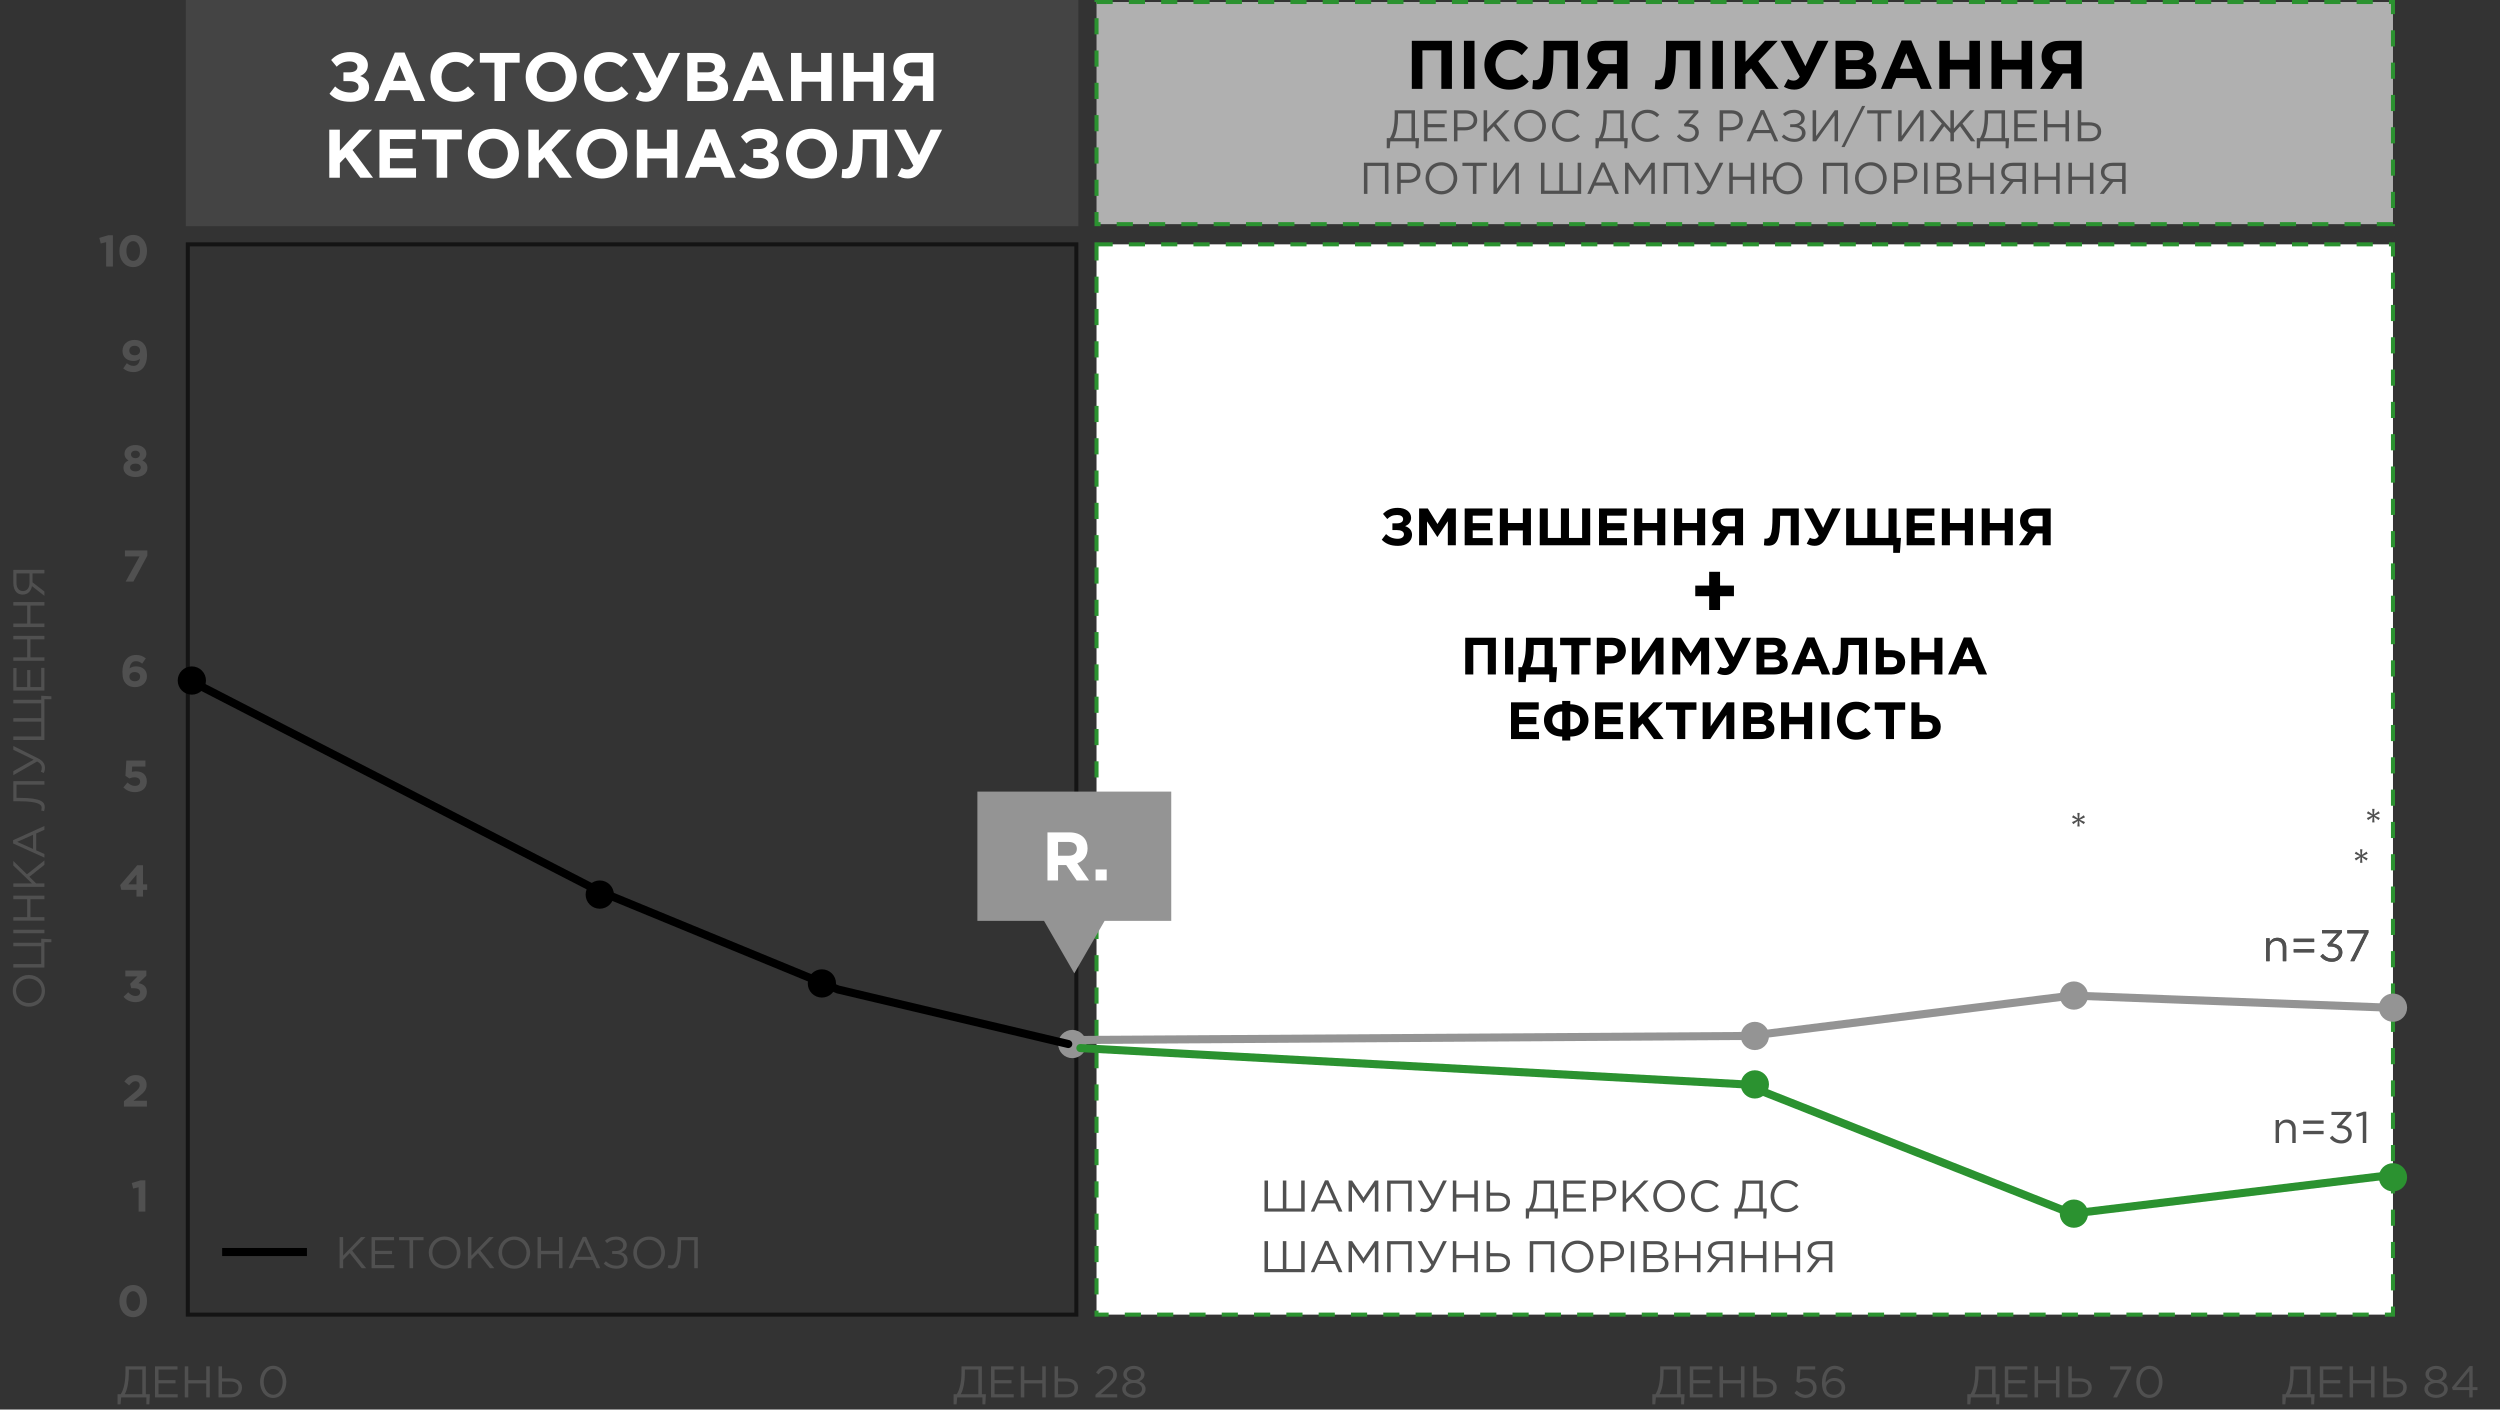 <svg width="619" height="349" viewBox="0 0 619 349" fill="none" xmlns="http://www.w3.org/2000/svg">
<rect x="0" y="0" width="619" height="349" fill="#333333" stroke="none"/>
<line x1="76" y1="310" x2="55" y2="310" stroke="black" stroke-width="2"/>
<line x1="303" y1="296" x2="282" y2="296" stroke="#949494" stroke-width="2"/>
<line x1="303" y1="312" x2="282" y2="312" stroke="#2B9230" stroke-width="2"/>
<rect x="271.5" y="60.5" width="321" height="265" fill="white" stroke="#2B9230" stroke-dasharray="4 4"/>
<rect x="46.5" y="60.5" width="220" height="265" stroke="black" stroke-opacity="0.61"/>
<rect x="271.5" y="0.5" width="321" height="55" fill="white" fill-opacity="0.61" stroke="#2B9230" stroke-dasharray="4 4"/>
<rect x="46" width="221" height="56" fill="#505050" fill-opacity="0.61"/>
<path d="M267.5 257.5L433 256.5L513 246.5L591.5 249.5" stroke="#949494" stroke-width="2" stroke-linecap="round"/>
<circle cx="513.5" cy="246.5" r="3.5" fill="#949494"/>
<circle cx="592.5" cy="249.5" r="3.5" fill="#949494"/>
<circle cx="434.5" cy="256.5" r="3.5" fill="#949494"/>
<circle cx="265.5" cy="258.5" r="3.5" fill="#949494"/>
<circle cx="47.5" cy="168.5" r="3.5" fill="black"/>
<circle cx="203.5" cy="243.5" r="3.5" fill="black"/>
<path d="M47 168.5L148 220.5L207.5 245L264.5 258.5" stroke="black" stroke-width="2" stroke-linecap="round"/>
<circle cx="148.5" cy="221.5" r="3.5" fill="black"/>
<path d="M267.555 258.501C267.003 258.471 266.532 258.894 266.501 259.445C266.471 259.997 266.894 260.468 267.445 260.499L267.555 258.501ZM432 268.5L432.367 267.57L432.217 267.51L432.055 267.501L432 268.5ZM513 300.5L512.633 301.43L512.868 301.523L513.12 301.493L513 300.5ZM267.445 260.499L431.945 269.499L432.055 267.501L267.555 258.501L267.445 260.499ZM431.633 269.43L512.633 301.43L513.367 299.57L432.367 267.57L431.633 269.43ZM513.12 301.493L591.62 291.993L591.38 290.007L512.88 299.507L513.12 301.493Z" fill="#2B9230"/>
<circle cx="434.5" cy="268.5" r="3.5" fill="#2B9230"/>
<circle cx="513.5" cy="300.5" r="3.5" fill="#2B9230"/>
<circle cx="592.5" cy="291.5" r="3.5" fill="#2B9230"/>
<path fill-rule="evenodd" clip-rule="evenodd" d="M290 196H242V228H258.494L266 241L273.506 228H290V196Z" fill="#949494"/>
<path d="M561.101 238H561.948V234.744C561.948 233.677 562.674 232.962 563.653 232.962C564.654 232.962 565.226 233.622 565.226 234.678V238H566.073V234.469C566.073 233.116 565.27 232.192 563.895 232.192C562.916 232.192 562.322 232.687 561.948 233.303V232.313H561.101V238ZM567.924 233.248H572.984V232.434H567.924V233.248ZM567.924 235.822H572.984V235.008H567.924V235.822ZM577.391 238.132C578.821 238.132 579.965 237.186 579.965 235.811C579.965 234.381 578.766 233.732 577.424 233.622L579.844 230.938V230.3H574.927V231.081H578.689L576.258 233.82L576.434 234.337H576.929C578.194 234.337 579.085 234.865 579.085 235.822C579.085 236.746 578.337 237.34 577.402 237.34C576.456 237.34 575.741 236.922 575.147 236.196L574.52 236.757C575.147 237.571 576.104 238.132 577.391 238.132ZM581.954 238H582.922L586.42 230.949V230.3H581.195V231.092H585.43L581.954 238Z" fill="#505050"/>
<path d="M561.101 238H561.948V234.744C561.948 233.677 562.674 232.962 563.653 232.962C564.654 232.962 565.226 233.622 565.226 234.678V238H566.073V234.469C566.073 233.116 565.27 232.192 563.895 232.192C562.916 232.192 562.322 232.687 561.948 233.303V232.313H561.101V238ZM567.924 233.248H572.984V232.434H567.924V233.248ZM567.924 235.822H572.984V235.008H567.924V235.822ZM577.391 238.132C578.821 238.132 579.965 237.186 579.965 235.811C579.965 234.381 578.766 233.732 577.424 233.622L579.844 230.938V230.3H574.927V231.081H578.689L576.258 233.82L576.434 234.337H576.929C578.194 234.337 579.085 234.865 579.085 235.822C579.085 236.746 578.337 237.34 577.402 237.34C576.456 237.34 575.741 236.922 575.147 236.196L574.52 236.757C575.147 237.571 576.104 238.132 577.391 238.132ZM581.954 238H582.922L586.42 230.949V230.3H581.195V231.092H585.43L581.954 238Z" fill="#505050"/>
<path d="M563.443 283H564.29V279.744C564.29 278.677 565.016 277.962 565.995 277.962C566.996 277.962 567.568 278.622 567.568 279.678V283H568.415V279.469C568.415 278.116 567.612 277.192 566.237 277.192C565.258 277.192 564.664 277.687 564.29 278.303V277.313H563.443V283ZM570.265 278.248H575.325V277.434H570.265V278.248ZM570.265 280.822H575.325V280.008H570.265V280.822ZM579.733 283.132C581.163 283.132 582.307 282.186 582.307 280.811C582.307 279.381 581.108 278.732 579.766 278.622L582.186 275.938V275.3H577.269V276.081H581.031L578.6 278.82L578.776 279.337H579.271C580.536 279.337 581.427 279.865 581.427 280.822C581.427 281.746 580.679 282.34 579.744 282.34C578.798 282.34 578.083 281.922 577.489 281.196L576.862 281.757C577.489 282.571 578.446 283.132 579.733 283.132ZM585.027 283H585.885V275.245H585.247L583.366 275.894L583.575 276.598L585.027 276.147V283Z" fill="#505050"/>
<path d="M259.353 218H261.971V214.192H263.994L266.578 218H269.638L266.731 213.75C268.244 213.189 269.281 211.982 269.281 210.061C269.281 208.905 268.924 207.97 268.261 207.307C267.479 206.525 266.306 206.1 264.793 206.1H259.353V218ZM261.971 211.88V208.463H264.572C265.847 208.463 266.629 209.041 266.629 210.163C266.629 211.2 265.898 211.88 264.623 211.88H261.971ZM271.264 218H274.018V215.28H271.264V218Z" fill="white"/>
<path d="M587.352 203.633H587.924L587.814 202.258L588.947 203.061L589.244 202.544L587.968 201.961L589.244 201.367L588.947 200.861L587.814 201.653L587.924 200.278H587.352L587.462 201.653L586.329 200.861L586.032 201.367L587.308 201.961L586.032 202.544L586.329 203.061L587.462 202.258L587.352 203.633Z" fill="#505050"/>
<path d="M514.352 204.633H514.924L514.814 203.258L515.947 204.061L516.244 203.544L514.968 202.961L516.244 202.367L515.947 201.861L514.814 202.653L514.924 201.278H514.352L514.462 202.653L513.329 201.861L513.032 202.367L514.308 202.961L513.032 203.544L513.329 204.061L514.462 203.258L514.352 204.633Z" fill="#505050"/>
<path d="M584.352 213.633H584.924L584.814 212.258L585.947 213.061L586.244 212.544L584.968 211.961L586.244 211.367L585.947 210.861L584.814 211.653L584.924 210.278H584.352L584.462 211.653L583.329 210.861L583.032 211.367L584.308 211.961L583.032 212.544L583.329 213.061L584.462 212.258L584.352 213.633Z" fill="#505050"/>
<path d="M26.282 66H27.954V58.245H26.799L24.588 58.905L24.94 60.291L26.282 59.961V66ZM32.969 66.132C35.026 66.132 36.401 64.383 36.401 62.15C36.401 59.895 35.026 58.168 32.991 58.168C30.945 58.168 29.559 59.917 29.559 62.15C29.559 64.405 30.912 66.132 32.969 66.132ZM32.991 64.603C31.968 64.603 31.297 63.558 31.297 62.15C31.297 60.72 31.957 59.697 32.969 59.697C33.981 59.697 34.663 60.753 34.663 62.15C34.663 63.569 34.014 64.603 32.991 64.603ZM33.039 92.132C35.228 92.132 36.405 90.427 36.405 87.93C36.405 86.39 36.042 85.554 35.492 85.004C34.909 84.421 34.304 84.168 33.27 84.168C31.532 84.168 30.333 85.312 30.333 86.863C30.333 88.447 31.411 89.371 33.083 89.371C33.754 89.371 34.271 89.162 34.645 88.843C34.535 89.877 34.029 90.592 33.083 90.592C32.434 90.592 31.961 90.383 31.4 89.932L30.509 91.219C31.158 91.758 31.917 92.132 33.039 92.132ZM33.358 87.963C32.522 87.963 32.016 87.49 32.016 86.808C32.016 86.104 32.489 85.62 33.325 85.62C34.172 85.62 34.678 86.115 34.678 86.797C34.678 87.479 34.194 87.963 33.358 87.963ZM33.536 118.11C35.241 118.11 36.506 117.274 36.506 115.844C36.506 114.909 36.044 114.414 35.263 114.007C35.857 113.644 36.242 113.149 36.242 112.324C36.242 111.114 35.164 110.19 33.536 110.19C31.908 110.19 30.83 111.125 30.83 112.302C30.83 113.149 31.215 113.644 31.809 114.007C30.995 114.381 30.566 114.931 30.566 115.866C30.566 117.23 31.831 118.11 33.536 118.11ZM33.536 113.446C32.865 113.446 32.436 113.039 32.436 112.5C32.436 112.005 32.843 111.587 33.536 111.587C34.229 111.587 34.636 112.016 34.636 112.489C34.636 113.05 34.207 113.446 33.536 113.446ZM33.536 116.713C32.7 116.713 32.205 116.284 32.205 115.756C32.205 115.14 32.766 114.788 33.536 114.788C34.306 114.788 34.867 115.14 34.867 115.734C34.867 116.295 34.372 116.713 33.536 116.713ZM31.113 144H33.028L36.481 137.576V136.3H30.938V137.763H34.556L31.113 144ZM33.446 170.132C35.118 170.132 36.383 169.043 36.383 167.47C36.383 165.842 35.206 164.995 33.677 164.995C32.918 164.995 32.467 165.237 32.082 165.49C32.192 164.478 32.676 163.708 33.633 163.708C34.293 163.708 34.7 163.939 35.206 164.324L36.097 163.015C35.415 162.476 34.733 162.168 33.688 162.168C31.389 162.168 30.311 163.994 30.311 166.37C30.311 167.921 30.663 168.746 31.224 169.307C31.763 169.846 32.445 170.132 33.446 170.132ZM33.38 168.68C32.544 168.68 32.038 168.185 32.038 167.536C32.038 166.865 32.522 166.403 33.358 166.403C34.194 166.403 34.7 166.876 34.7 167.525C34.7 168.207 34.216 168.68 33.38 168.68ZM33.426 196.132C35.197 196.132 36.352 195.098 36.352 193.47C36.352 191.71 35.153 190.984 33.657 190.984C33.228 190.984 32.953 191.039 32.645 191.116L32.733 189.785H36.011V188.3H31.281L31.061 192.095L32.04 192.744C32.403 192.59 32.843 192.458 33.327 192.458C34.13 192.458 34.691 192.843 34.691 193.503C34.691 194.207 34.196 194.592 33.404 194.592C32.722 194.592 32.15 194.284 31.567 193.756L30.544 194.977C31.292 195.692 32.194 196.132 33.426 196.132ZM33.794 222H35.411V220.339H36.445V218.964H35.411V214.245H33.981L29.757 219.14L30.032 220.339H33.794V222ZM31.748 218.964L33.794 216.566V218.964H31.748ZM33.589 248.132C35.305 248.132 36.361 247.065 36.361 245.613C36.361 244.161 35.338 243.611 34.293 243.435L36.24 241.576V240.3H31.037V241.752H34.062L32.225 243.6L32.489 244.678H33.193C34.139 244.678 34.7 245.03 34.7 245.657C34.7 246.251 34.249 246.614 33.611 246.614C32.83 246.614 32.28 246.284 31.752 245.69L30.586 246.801C31.246 247.582 32.203 248.132 33.589 248.132ZM30.686 274H36.383V272.537H33.029L34.282 271.569C35.647 270.513 36.306 269.875 36.306 268.588C36.306 267.125 35.251 266.19 33.656 266.19C32.281 266.19 31.544 266.751 30.785 267.785L31.973 268.742C32.544 268.038 32.952 267.708 33.545 267.708C34.151 267.708 34.58 268.06 34.58 268.709C34.58 269.347 34.206 269.765 33.248 270.557L30.686 272.658V274ZM34.317 300H35.989V292.245H34.834L32.623 292.905L32.975 294.291L34.317 293.961V300ZM32.969 326.132C35.026 326.132 36.401 324.383 36.401 322.15C36.401 319.895 35.026 318.168 32.991 318.168C30.945 318.168 29.559 319.917 29.559 322.15C29.559 324.405 30.912 326.132 32.969 326.132ZM32.991 324.603C31.968 324.603 31.297 323.558 31.297 322.15C31.297 320.72 31.957 319.697 32.969 319.697C33.981 319.697 34.663 320.753 34.663 322.15C34.663 323.569 34.014 324.603 32.991 324.603Z" fill="#505050"/>
<path d="M11.132 245.336C11.132 242.993 9.273 241.398 7.15 241.398C5.005 241.398 3.168 242.971 3.168 245.314C3.168 247.657 5.027 249.252 7.15 249.252C9.295 249.252 11.132 247.679 11.132 245.336ZM10.329 245.314C10.329 247.074 8.899 248.35 7.15 248.35C5.379 248.35 3.971 247.096 3.971 245.336C3.971 243.576 5.401 242.3 7.15 242.3C8.921 242.3 10.329 243.554 10.329 245.314ZM12.716 233.284L12.716 232.558L10.208 232.426L10.208 233.427L3.3 233.427L3.3 234.296L10.208 234.296L10.208 238.696L3.3 238.696L3.3 239.565L11 239.565L11 233.284L12.716 233.284ZM11 231.077L11 230.208L3.3 230.208L3.3 231.077L11 231.077ZM11 227.953L11 227.084L7.535 227.084L7.535 222.64L11 222.64L11 221.771L3.3 221.771L3.3 222.64L6.721 222.64L6.721 227.084L3.3 227.084L3.3 227.953L11 227.953ZM11 219.596L11 218.727L8.932 218.727L7.271 217.088L11 214.129L11 213.04L6.666 216.483L3.3 213.183L3.3 214.305L7.898 218.727L3.3 218.727L3.3 219.596L11 219.596ZM11 212.349L11 211.458L8.965 210.545L8.965 206.354L11 205.452L11 204.517L3.245 208.026L3.245 208.84L11 212.349ZM8.184 210.204L4.257 208.444L8.184 206.695L8.184 210.204ZM11.088 199.844C11.088 198.656 10.329 197.556 4.928 197.556L4.092 197.556L4.092 194.278L11 194.278L11 193.409L3.3 193.409L3.3 198.392L4.697 198.392C9.944 198.392 10.307 199.393 10.307 199.987C10.307 200.229 10.252 200.548 10.197 200.669L10.901 200.845C10.978 200.647 11.088 200.185 11.088 199.844ZM11.132 190.103C11.132 189.19 10.648 188.376 9.383 187.749L3.3 184.702L3.3 185.648L8.327 188.101L3.3 190.939L3.3 191.929L9.196 188.541C10.054 188.992 10.351 189.553 10.351 190.081C10.351 190.488 10.285 190.752 10.12 191.06L10.813 191.401C11.022 190.994 11.132 190.609 11.132 190.103ZM12.716 173.125L12.716 172.399L10.208 172.267L10.208 173.268L3.3 173.268L3.3 174.137L10.208 174.137L10.208 177.811L3.3 177.811L3.3 178.68L10.208 178.68L10.208 182.354L3.3 182.354L3.3 183.223L11 183.223L11 173.125L12.716 173.125ZM11 170.987L11 165.366L10.208 165.366L10.208 170.118L7.513 170.118L7.513 165.916L6.721 165.916L6.721 170.118L4.092 170.118L4.092 165.421L3.3 165.421L3.3 170.987L11 170.987ZM11 163.618L11 162.749L7.535 162.749L7.535 158.305L11 158.305L11 157.436L3.3 157.436L3.3 158.305L6.721 158.305L6.721 162.749L3.3 162.749L3.3 163.618L11 163.618ZM11 155.261L11 154.392L7.535 154.392L7.535 149.948L11 149.948L11 149.079L3.3 149.079L3.3 149.948L6.721 149.948L6.721 154.392L3.3 154.392L3.3 155.261L11 155.261ZM11 147.53L11 146.474L8.052 144.186L8.052 141.975L11 141.975L11 141.106L3.3 141.106L3.3 144.395C3.3 145.385 3.608 146.166 4.081 146.639C4.455 147.024 5.027 147.222 5.621 147.222C6.908 147.222 7.689 146.353 7.909 145.121L11 147.53ZM7.315 144.34C7.315 145.517 6.688 146.353 5.687 146.353C4.708 146.353 4.081 145.605 4.081 144.34L4.081 141.975L7.315 141.975L7.315 144.34Z" fill="#505050"/>
<path d="M565.11 347.716H565.847L566.001 346H572.249V347.716H572.975L573.107 345.208H572.106V338.3H567.068V339.642C567.068 342.139 566.639 344.031 565.902 345.208H565.11V347.716ZM566.881 345.208C567.519 344.152 567.904 342.084 567.904 340.093V339.092H571.237V345.208H566.881ZM574.382 346H580.003V345.208H575.251V342.513H579.453V341.721H575.251V339.092H579.948V338.3H574.382V346ZM581.751 346H582.62V342.535H587.064V346H587.933V338.3H587.064V341.721H582.62V338.3H581.751V346ZM590.109 346H593.057C594.806 346 595.917 345.054 595.917 343.547C595.917 341.941 594.575 341.281 592.925 341.281H590.978V338.3H590.109V346ZM590.978 345.208V342.062H592.98C594.256 342.062 595.048 342.568 595.048 343.569C595.048 344.658 594.267 345.208 593.035 345.208H590.978ZM603.173 346.11C604.812 346.11 606.066 345.23 606.066 343.921C606.066 342.986 605.395 342.359 604.482 342.018C605.197 341.688 605.802 341.138 605.802 340.247C605.802 339.037 604.581 338.19 603.173 338.19C601.765 338.19 600.544 339.037 600.544 340.225C600.544 341.138 601.149 341.688 601.864 342.018C600.94 342.348 600.28 342.997 600.28 343.91C600.28 345.219 601.534 346.11 603.173 346.11ZM603.173 341.71C602.194 341.71 601.413 341.138 601.413 340.302C601.413 339.51 602.172 338.949 603.173 338.949C604.174 338.949 604.933 339.521 604.933 340.28C604.933 341.138 604.152 341.71 603.173 341.71ZM603.173 345.351C601.908 345.351 601.16 344.691 601.16 343.91C601.16 343.03 602.051 342.425 603.173 342.425C604.295 342.425 605.186 343.03 605.186 343.888C605.186 344.691 604.438 345.351 603.173 345.351ZM611.389 346H612.225V344.174H613.424V343.448H612.225V338.245H611.466L607.11 343.547L607.33 344.174H611.389V346ZM608.155 343.448L611.389 339.477V343.448H608.155Z" fill="#505050"/>
<path d="M487.11 347.716H487.847L488.001 346H494.249V347.716H494.975L495.107 345.208H494.106V338.3H489.068V339.642C489.068 342.139 488.639 344.031 487.902 345.208H487.11V347.716ZM488.881 345.208C489.519 344.152 489.904 342.084 489.904 340.093V339.092H493.237V345.208H488.881ZM496.382 346H502.003V345.208H497.251V342.513H501.453V341.721H497.251V339.092H501.948V338.3H496.382V346ZM503.751 346H504.62V342.535H509.064V346H509.933V338.3H509.064V341.721H504.62V338.3H503.751V346ZM512.109 346H515.057C516.806 346 517.917 345.054 517.917 343.547C517.917 341.941 516.575 341.281 514.925 341.281H512.978V338.3H512.109V346ZM512.978 345.208V342.062H514.98C516.256 342.062 517.048 342.568 517.048 343.569C517.048 344.658 516.267 345.208 515.035 345.208H512.978ZM523.215 346H524.183L527.681 338.949V338.3H522.456V339.092H526.691L523.215 346ZM532.188 346.132C534.168 346.132 535.444 344.306 535.444 342.15C535.444 339.972 534.19 338.168 532.21 338.168C530.23 338.168 528.943 339.994 528.943 342.15C528.943 344.328 530.197 346.132 532.188 346.132ZM532.21 345.34C530.769 345.34 529.845 343.833 529.845 342.15C529.845 340.434 530.747 338.96 532.188 338.96C533.618 338.96 534.542 340.467 534.542 342.15C534.542 343.855 533.651 345.34 532.21 345.34Z" fill="#505050"/>
<path d="M409.11 347.716H409.847L410.001 346H416.249V347.716H416.975L417.107 345.208H416.106V338.3H411.068V339.642C411.068 342.139 410.639 344.031 409.902 345.208H409.11V347.716ZM410.881 345.208C411.519 344.152 411.904 342.084 411.904 340.093V339.092H415.237V345.208H410.881ZM418.382 346H424.003V345.208H419.251V342.513H423.453V341.721H419.251V339.092H423.948V338.3H418.382V346ZM425.751 346H426.62V342.535H431.064V346H431.933V338.3H431.064V341.721H426.62V338.3H425.751V346ZM434.109 346H437.057C438.806 346 439.917 345.054 439.917 343.547C439.917 341.941 438.575 341.281 436.925 341.281H434.978V338.3H434.109V346ZM434.978 345.208V342.062H436.98C438.256 342.062 439.048 342.568 439.048 343.569C439.048 344.658 438.267 345.208 437.035 345.208H434.978ZM447.041 346.132C448.647 346.132 449.791 345.109 449.791 343.602C449.791 342.117 448.625 341.226 447.129 341.226C446.491 341.226 446.062 341.369 445.611 341.567L445.776 339.103H449.45V338.3H445.017L444.797 342.051L445.38 342.436C445.831 342.194 446.348 341.996 446.997 341.996C448.119 341.996 448.911 342.656 448.911 343.613C448.911 344.614 448.152 345.34 447.052 345.34C446.271 345.34 445.534 344.933 444.863 344.284L444.291 344.911C444.984 345.604 445.941 346.132 447.041 346.132ZM454.106 346.132C455.668 346.132 456.867 345.054 456.867 343.569C456.867 342.106 455.635 341.182 454.205 341.182C453.083 341.182 452.434 341.743 452.016 342.359V342.326C452.016 340.357 452.885 338.96 454.271 338.96C454.975 338.96 455.514 339.235 456.086 339.719L456.592 339.048C455.921 338.498 455.239 338.168 454.315 338.168C452.302 338.168 451.114 340.005 451.114 342.348C451.114 345.087 452.379 346.132 454.106 346.132ZM454.117 345.362C452.984 345.362 452.17 344.614 452.17 343.635C452.17 342.755 452.94 341.93 454.095 341.93C455.206 341.93 455.976 342.634 455.976 343.58C455.976 344.581 455.25 345.362 454.117 345.362Z" fill="#505050"/>
<path d="M236.11 347.716H236.847L237.001 346H243.249V347.716H243.975L244.107 345.208H243.106V338.3H238.068V339.642C238.068 342.139 237.639 344.031 236.902 345.208H236.11V347.716ZM237.881 345.208C238.519 344.152 238.904 342.084 238.904 340.093V339.092H242.237V345.208H237.881ZM245.382 346H251.003V345.208H246.251V342.513H250.453V341.721H246.251V339.092H250.948V338.3H245.382V346ZM252.751 346H253.62V342.535H258.064V346H258.933V338.3H258.064V341.721H253.62V338.3H252.751V346ZM261.109 346H264.057C265.806 346 266.917 345.054 266.917 343.547C266.917 341.941 265.575 341.281 263.925 341.281H261.978V338.3H261.109V346ZM261.978 345.208V342.062H263.98C265.256 342.062 266.048 342.568 266.048 343.569C266.048 344.658 265.267 345.208 264.035 345.208H261.978ZM271.236 346H276.615V345.208H272.534L274.591 343.382C275.933 342.194 276.538 341.512 276.538 340.39C276.538 339.114 275.537 338.19 274.151 338.19C272.798 338.19 272.072 338.795 271.379 339.829L272.017 340.291C272.633 339.433 273.205 338.971 274.085 338.971C274.921 338.971 275.636 339.543 275.636 340.445C275.636 341.215 275.218 341.82 274.03 342.865L271.236 345.329V346ZM280.758 346.11C282.397 346.11 283.651 345.23 283.651 343.921C283.651 342.986 282.98 342.359 282.067 342.018C282.782 341.688 283.387 341.138 283.387 340.247C283.387 339.037 282.166 338.19 280.758 338.19C279.35 338.19 278.129 339.037 278.129 340.225C278.129 341.138 278.734 341.688 279.449 342.018C278.525 342.348 277.865 342.997 277.865 343.91C277.865 345.219 279.119 346.11 280.758 346.11ZM280.758 341.71C279.779 341.71 278.998 341.138 278.998 340.302C278.998 339.51 279.757 338.949 280.758 338.949C281.759 338.949 282.518 339.521 282.518 340.28C282.518 341.138 281.737 341.71 280.758 341.71ZM280.758 345.351C279.493 345.351 278.745 344.691 278.745 343.91C278.745 343.03 279.636 342.425 280.758 342.425C281.88 342.425 282.771 343.03 282.771 343.888C282.771 344.691 282.023 345.351 280.758 345.351Z" fill="#505050"/>
<path d="M29.11 347.716H29.847L30.001 346H36.249V347.716H36.975L37.107 345.208H36.106V338.3H31.068V339.642C31.068 342.139 30.639 344.031 29.902 345.208H29.11L29.11 347.716ZM30.881 345.208C31.519 344.152 31.904 342.084 31.904 340.093V339.092H35.237V345.208H30.881ZM38.382 346H44.003V345.208H39.251V342.513H43.453V341.721H39.251V339.092H43.948V338.3H38.382V346ZM45.751 346H46.62V342.535H51.064V346H51.933V338.3H51.064V341.721H46.62V338.3H45.751V346ZM54.108 346H57.056C58.806 346 59.916 345.054 59.916 343.547C59.916 341.941 58.575 341.281 56.925 341.281H54.977V338.3H54.108V346ZM54.977 345.208V342.062H56.98C58.255 342.062 59.047 342.568 59.047 343.569C59.047 344.658 58.267 345.208 57.035 345.208H54.977ZM67.635 346.132C69.615 346.132 70.891 344.306 70.891 342.15C70.891 339.972 69.637 338.168 67.657 338.168C65.677 338.168 64.39 339.994 64.39 342.15C64.39 344.328 65.644 346.132 67.635 346.132ZM67.657 345.34C66.216 345.34 65.292 343.833 65.292 342.15C65.292 340.434 66.194 338.96 67.635 338.96C69.065 338.96 69.989 340.467 69.989 342.15C69.989 343.855 69.098 345.34 67.657 345.34Z" fill="#505050"/>
<path d="M84.089 314H84.958V311.932L86.597 310.271L89.556 314H90.645L87.202 309.666L90.502 306.3H89.38L84.958 310.898V306.3H84.089V314ZM91.995 314H97.616V313.208H92.864V310.513H97.066V309.721H92.864V307.092H97.561V306.3H91.995V314ZM101.399 314H102.279V307.092H104.864V306.3H98.814V307.092H101.399V314ZM110.072 314.132C112.415 314.132 114.01 312.273 114.01 310.15C114.01 308.005 112.437 306.168 110.094 306.168C107.751 306.168 106.156 308.027 106.156 310.15C106.156 312.295 107.729 314.132 110.072 314.132ZM110.094 313.329C108.334 313.329 107.058 311.899 107.058 310.15C107.058 308.379 108.312 306.971 110.072 306.971C111.832 306.971 113.108 308.401 113.108 310.15C113.108 311.921 111.854 313.329 110.094 313.329ZM115.843 314H116.712V311.932L118.351 310.271L121.31 314H122.399L118.956 309.666L122.256 306.3H121.134L116.712 310.898V306.3H115.843V314ZM127.324 314.132C129.667 314.132 131.262 312.273 131.262 310.15C131.262 308.005 129.689 306.168 127.346 306.168C125.003 306.168 123.408 308.027 123.408 310.15C123.408 312.295 124.981 314.132 127.324 314.132ZM127.346 313.329C125.586 313.329 124.31 311.899 124.31 310.15C124.31 308.379 125.564 306.971 127.324 306.971C129.084 306.971 130.36 308.401 130.36 310.15C130.36 311.921 129.106 313.329 127.346 313.329ZM133.095 314H133.964V310.535H138.408V314H139.277V306.3H138.408V309.721H133.964V306.3H133.095V314ZM140.792 314H141.683L142.596 311.965H146.787L147.689 314H148.624L145.115 306.245H144.301L140.792 314ZM142.937 311.184L144.697 307.257L146.446 311.184H142.937ZM152.695 314.132C154.301 314.132 155.39 313.164 155.39 311.943C155.39 310.92 154.686 310.326 153.773 310.051C154.477 309.798 155.181 309.27 155.181 308.236C155.181 307.048 154.114 306.179 152.585 306.179C151.364 306.179 150.561 306.542 149.791 307.202L150.297 307.807C150.968 307.202 151.694 306.938 152.563 306.938C153.575 306.938 154.301 307.521 154.301 308.313C154.301 309.226 153.52 309.765 152.42 309.765H151.573V310.48H152.42C153.597 310.48 154.499 310.898 154.499 311.899C154.499 312.812 153.652 313.384 152.706 313.384C151.595 313.384 150.781 313.021 150 312.284L149.483 312.889C150.385 313.714 151.364 314.132 152.695 314.132ZM160.711 314.132C163.054 314.132 164.649 312.273 164.649 310.15C164.649 308.005 163.076 306.168 160.733 306.168C158.39 306.168 156.795 308.027 156.795 310.15C156.795 312.295 158.368 314.132 160.711 314.132ZM160.733 313.329C158.973 313.329 157.697 311.899 157.697 310.15C157.697 308.379 158.951 306.971 160.711 306.971C162.471 306.971 163.747 308.401 163.747 310.15C163.747 311.921 162.493 313.329 160.733 313.329ZM166.339 314.088C167.527 314.088 168.627 313.329 168.627 307.928V307.092H171.905V314H172.774V306.3H167.791V307.697C167.791 312.944 166.79 313.307 166.196 313.307C165.954 313.307 165.635 313.252 165.514 313.197L165.338 313.901C165.536 313.978 165.998 314.088 166.339 314.088Z" fill="#505050"/>
<path d="M313.089 300H323.044V292.3H322.175V299.208H318.501V292.3H317.632V299.208H313.958V292.3H313.089V300ZM324.557 300H325.448L326.361 297.965H330.552L331.454 300H332.389L328.88 292.245H328.066L324.557 300ZM326.702 297.184L328.462 293.257L330.211 297.184H326.702ZM333.907 300H334.754V293.774L337.559 297.888H337.603L340.408 293.763V300H341.277V292.3H340.397L337.592 296.502L334.787 292.3H333.907V300ZM343.457 300H344.326V293.092H348.66V300H349.529V292.3H343.457V300ZM352.84 300.132C353.753 300.132 354.567 299.648 355.194 298.383L358.241 292.3H357.295L354.842 297.327L352.004 292.3H351.014L354.402 298.196C353.951 299.054 353.39 299.351 352.862 299.351C352.455 299.351 352.191 299.285 351.883 299.12L351.542 299.813C351.949 300.022 352.334 300.132 352.84 300.132ZM359.721 300H360.59V296.535H365.034V300H365.903V292.3H365.034V295.721H360.59V292.3H359.721V300ZM368.078 300H371.026C372.775 300 373.886 299.054 373.886 297.547C373.886 295.941 372.544 295.281 370.894 295.281H368.947V292.3H368.078V300ZM368.947 299.208V296.062H370.949C372.225 296.062 373.017 296.568 373.017 297.569C373.017 298.658 372.236 299.208 371.004 299.208H368.947ZM377.788 301.716H378.525L378.679 300H384.927V301.716H385.653L385.785 299.208H384.784V292.3H379.746V293.642C379.746 296.139 379.317 298.031 378.58 299.208H377.788V301.716ZM379.559 299.208C380.197 298.152 380.582 296.084 380.582 294.093V293.092H383.915V299.208H379.559ZM387.06 300H392.681V299.208H387.929V296.513H392.131V295.721H387.929V293.092H392.626V292.3H387.06V300ZM394.429 300H395.298V297.283H397.168C398.807 297.283 400.193 296.425 400.193 294.764C400.193 293.224 399.049 292.3 397.311 292.3H394.429V300ZM395.298 296.491V293.103H397.245C398.488 293.103 399.313 293.675 399.313 294.775C399.313 295.809 398.477 296.491 397.201 296.491H395.298ZM401.777 300H402.646V297.932L404.285 296.271L407.244 300H408.333L404.89 295.666L408.19 292.3H407.068L402.646 296.898V292.3H401.777V300ZM413.258 300.132C415.601 300.132 417.196 298.273 417.196 296.15C417.196 294.005 415.623 292.168 413.28 292.168C410.937 292.168 409.342 294.027 409.342 296.15C409.342 298.295 410.915 300.132 413.258 300.132ZM413.28 299.329C411.52 299.329 410.244 297.899 410.244 296.15C410.244 294.379 411.498 292.971 413.258 292.971C415.018 292.971 416.294 294.401 416.294 296.15C416.294 297.921 415.04 299.329 413.28 299.329ZM422.548 300.132C423.945 300.132 424.825 299.637 425.628 298.823L425.056 298.218C424.319 298.922 423.626 299.329 422.57 299.329C420.876 299.329 419.589 297.932 419.589 296.15C419.589 294.357 420.865 292.971 422.57 292.971C423.615 292.971 424.341 293.411 424.99 294.027L425.562 293.411C424.792 292.685 423.978 292.168 422.581 292.168C420.315 292.168 418.687 293.972 418.687 296.15C418.687 298.383 420.326 300.132 422.548 300.132ZM429.468 301.716H430.205L430.359 300H436.607V301.716H437.333L437.465 299.208H436.464V292.3H431.426V293.642C431.426 296.139 430.997 298.031 430.26 299.208H429.468V301.716ZM431.239 299.208C431.877 298.152 432.262 296.084 432.262 294.093V293.092H435.595V299.208H431.239ZM442.26 300.132C443.657 300.132 444.537 299.637 445.34 298.823L444.768 298.218C444.031 298.922 443.338 299.329 442.282 299.329C440.588 299.329 439.301 297.932 439.301 296.15C439.301 294.357 440.577 292.971 442.282 292.971C443.327 292.971 444.053 293.411 444.702 294.027L445.274 293.411C444.504 292.685 443.69 292.168 442.293 292.168C440.027 292.168 438.399 293.972 438.399 296.15C438.399 298.383 440.038 300.132 442.26 300.132ZM313.089 315H323.044V307.3H322.175V314.208H318.501V307.3H317.632V314.208H313.958V307.3H313.089V315ZM324.557 315H325.448L326.361 312.965H330.552L331.454 315H332.389L328.88 307.245H328.066L324.557 315ZM326.702 312.184L328.462 308.257L330.211 312.184H326.702ZM333.907 315H334.754V308.774L337.559 312.888H337.603L340.408 308.763V315H341.277V307.3H340.397L337.592 311.502L334.787 307.3H333.907V315ZM343.457 315H344.326V308.092H348.66V315H349.529V307.3H343.457V315ZM352.84 315.132C353.753 315.132 354.567 314.648 355.194 313.383L358.241 307.3H357.295L354.842 312.327L352.004 307.3H351.014L354.402 313.196C353.951 314.054 353.39 314.351 352.862 314.351C352.455 314.351 352.191 314.285 351.883 314.12L351.542 314.813C351.949 315.022 352.334 315.132 352.84 315.132ZM359.721 315H360.59V311.535H365.034V315H365.903V307.3H365.034V310.721H360.59V307.3H359.721V315ZM368.078 315H371.026C372.775 315 373.886 314.054 373.886 312.547C373.886 310.941 372.544 310.281 370.894 310.281H368.947V307.3H368.078V315ZM368.947 314.208V311.062H370.949C372.225 311.062 373.017 311.568 373.017 312.569C373.017 313.658 372.236 314.208 371.004 314.208H368.947ZM378.767 315H379.636V308.092H383.97V315H384.839V307.3H378.767V315ZM390.592 315.132C392.935 315.132 394.53 313.273 394.53 311.15C394.53 309.005 392.957 307.168 390.614 307.168C388.271 307.168 386.676 309.027 386.676 311.15C386.676 313.295 388.249 315.132 390.592 315.132ZM390.614 314.329C388.854 314.329 387.578 312.899 387.578 311.15C387.578 309.379 388.832 307.971 390.592 307.971C392.352 307.971 393.628 309.401 393.628 311.15C393.628 312.921 392.374 314.329 390.614 314.329ZM396.362 315H397.231V312.283H399.101C400.74 312.283 402.126 311.425 402.126 309.764C402.126 308.224 400.982 307.3 399.244 307.3H396.362V315ZM397.231 311.491V308.103H399.178C400.421 308.103 401.246 308.675 401.246 309.775C401.246 310.809 400.41 311.491 399.134 311.491H397.231ZM403.787 315H404.656V307.3H403.787V315ZM406.911 315H410.332C412.015 315 413.126 314.219 413.126 312.899C413.126 311.821 412.389 311.293 411.476 311.018C412.081 310.754 412.697 310.237 412.697 309.236C412.697 308.719 412.521 308.312 412.202 307.982C411.773 307.542 411.069 307.3 410.189 307.3H406.911V315ZM407.769 314.219V311.502H410.2C411.542 311.502 412.246 311.986 412.246 312.822C412.246 313.702 411.52 314.219 410.354 314.219H407.769ZM407.769 310.732V308.081H410.112C411.212 308.081 411.817 308.576 411.817 309.335C411.817 310.259 411.091 310.732 410.046 310.732H407.769ZM414.85 315H415.719V311.535H420.163V315H421.032V307.3H420.163V310.721H415.719V307.3H414.85V315ZM422.58 315H423.636L425.924 312.052H428.135V315H429.004V307.3H425.715C424.725 307.3 423.944 307.608 423.471 308.081C423.086 308.455 422.888 309.027 422.888 309.621C422.888 310.908 423.757 311.689 424.989 311.909L422.58 315ZM425.77 311.315C424.593 311.315 423.757 310.688 423.757 309.687C423.757 308.708 424.505 308.081 425.77 308.081H428.135V311.315H425.77ZM431.178 315H432.047V311.535H436.491V315H437.36V307.3H436.491V310.721H432.047V307.3H431.178V315ZM439.535 315H440.404V311.535H444.848V315H445.717V307.3H444.848V310.721H440.404V307.3H439.535V315ZM447.266 315H448.322L450.61 312.052H452.821V315H453.69V307.3H450.401C449.411 307.3 448.63 307.608 448.157 308.081C447.772 308.455 447.574 309.027 447.574 309.621C447.574 310.908 448.443 311.689 449.675 311.909L447.266 315ZM450.456 311.315C449.279 311.315 448.443 310.688 448.443 309.687C448.443 308.708 449.191 308.081 450.456 308.081H452.821V311.315H450.456Z" fill="#505050"/>
<path d="M346.099 125.744C344.37 125.744 343.278 126.355 342.433 127.239L343.486 128.513C344.097 127.889 344.825 127.512 345.943 127.512C346.814 127.512 347.412 127.889 347.412 128.526C347.412 129.215 346.84 129.579 345.787 129.579H344.76V131.243H345.813C346.853 131.243 347.62 131.555 347.62 132.309C347.62 133.011 346.931 133.401 346.086 133.401C344.903 133.401 343.928 132.972 343.187 132.244L342.121 133.635C343.096 134.623 344.253 135.156 346.164 135.156C348.283 135.156 349.622 133.999 349.622 132.426C349.622 131.269 348.894 130.593 347.919 130.281C348.725 129.93 349.388 129.319 349.388 128.188C349.388 126.771 348.049 125.744 346.099 125.744ZM351.368 135H353.331V129.098L355.866 132.946H355.918L358.479 129.059V135H360.468V125.9H358.31L355.918 129.748L353.526 125.9H351.368V135ZM362.654 135H369.583V133.219H364.643V131.308H368.933V129.527H364.643V127.681H369.518V125.9H362.654V135ZM371.363 135H373.365V131.347H377.057V135H379.059V125.9H377.057V129.501H373.365V125.9H371.363V135ZM393.733 125.9H391.731V133.193H388.481V125.9H386.479V133.193H383.242V125.9H381.24V135H393.733V125.9ZM395.916 135H402.845V133.219H397.905V131.308H402.195V129.527H397.905V127.681H402.78V125.9H395.916V135ZM404.625 135H406.627V131.347H410.319V135H412.321V125.9H410.319V129.501H406.627V125.9H404.625V135ZM414.502 135H416.504V131.347H420.196V135H422.198V125.9H420.196V129.501H416.504V125.9H414.502V135ZM431.581 125.9H427.421C425.289 125.9 423.989 127.018 423.989 128.903C423.989 130.398 424.782 131.321 425.939 131.75L423.716 135H426.056L428.006 132.088H429.579V135H431.581V125.9ZM427.551 130.32C426.576 130.32 426.017 129.8 426.017 129.033C426.017 128.149 426.615 127.707 427.59 127.707H429.579V130.32H427.551ZM438.88 125.9V127.785C438.88 132.686 438.269 133.375 437.19 133.375C437.06 133.375 436.969 133.362 436.878 133.349L436.748 135C436.995 135.065 437.476 135.117 437.801 135.117C439.881 135.117 440.752 133.752 440.752 128.396V127.707H443.378V135H445.38V125.9H438.88ZM451.408 130.71L448.938 125.9H446.702L450.342 132.712C449.978 133.271 449.562 133.44 449.198 133.44C448.847 133.44 448.483 133.362 448.119 133.141L447.339 134.61C447.911 134.935 448.522 135.143 449.302 135.143C450.576 135.143 451.486 134.519 452.279 132.933L455.776 125.9H453.605L451.408 130.71ZM468.755 136.898H470.419L470.679 133.193H469.6V125.9H467.598V133.193H464.348V125.9H462.346V133.193H459.109V125.9H457.107V135H468.755V136.898ZM472.088 135H479.017V133.219H474.077V131.308H478.367V129.527H474.077V127.681H478.952V125.9H472.088V135ZM480.797 135H482.799V131.347H486.491V135H488.493V125.9H486.491V129.501H482.799V125.9H480.797V135ZM490.674 135H492.676V131.347H496.368V135H498.37V125.9H496.368V129.501H492.676V125.9H490.674V135ZM507.752 125.9H503.592C501.46 125.9 500.16 127.018 500.16 128.903C500.16 130.398 500.953 131.321 502.11 131.75L499.887 135H502.227L504.177 132.088H505.75V135H507.752V125.9ZM503.722 130.32C502.747 130.32 502.188 129.8 502.188 129.033C502.188 128.149 502.786 127.707 503.761 127.707H505.75V130.32H503.722ZM423.187 151.043H425.885V147.623H429.324V145.001H425.885V141.581H423.187V145.001H419.748V147.623H423.187V151.043ZM362.787 167H364.789V159.707H368.377V167H370.379V157.9H362.787V167ZM372.654 167H374.656V157.9H372.654V167ZM375.968 168.898H377.775L377.905 167H383.599V168.898H385.276L385.536 165.193H384.444V157.9H377.827V158.966C377.827 162.073 377.502 163.62 376.826 165.193H375.968V168.898ZM382.442 159.707V165.193H378.932C379.452 163.932 379.751 162.554 379.751 160.63V159.707H382.442ZM389.053 167H391.055V159.746H393.824V157.9H386.284V159.746H389.053V167ZM395.363 167H397.365V164.27H398.886C400.927 164.27 402.565 163.178 402.565 161.072C402.565 159.187 401.252 157.9 399.081 157.9H395.363V167ZM397.365 162.489V159.707H398.912C399.913 159.707 400.537 160.188 400.537 161.085C400.537 161.891 399.952 162.489 398.951 162.489H397.365ZM411.886 157.9H410.027L406.023 163.867V157.9H404.047V167H405.932L409.91 161.033V167H411.886V157.9ZM414.076 167H416.039V161.098L418.574 164.946H418.626L421.187 161.059V167H423.176V157.9H421.018L418.626 161.748L416.234 157.9H414.076V167ZM429.211 162.71L426.741 157.9H424.505L428.145 164.712C427.781 165.271 427.365 165.44 427.001 165.44C426.65 165.44 426.286 165.362 425.922 165.141L425.142 166.61C425.714 166.935 426.325 167.143 427.105 167.143C428.379 167.143 429.289 166.519 430.082 164.933L433.579 157.9H431.408L429.211 162.71ZM434.909 167H439.238C441.292 167 442.644 166.168 442.644 164.504C442.644 163.256 441.994 162.645 440.941 162.242C441.591 161.878 442.137 161.306 442.137 160.279C442.137 159.629 441.929 159.122 441.513 158.706C440.993 158.186 440.174 157.9 439.134 157.9H434.909V167ZM436.859 161.579V159.655H438.835C439.68 159.655 440.148 159.993 440.148 160.591C440.148 161.293 439.589 161.579 438.705 161.579H436.859ZM436.859 165.245V163.243H439.173C440.2 163.243 440.655 163.62 440.655 164.231C440.655 164.933 440.122 165.245 439.238 165.245H436.859ZM443.511 167H445.552L446.384 164.959H450.232L451.064 167H453.157L449.257 157.835H447.411L443.511 167ZM447.099 163.191L448.308 160.24L449.517 163.191H447.099ZM455.771 157.9V159.785C455.771 164.686 455.16 165.375 454.081 165.375C453.951 165.375 453.86 165.362 453.769 165.349L453.639 167C453.886 167.065 454.367 167.117 454.692 167.117C456.772 167.117 457.643 165.752 457.643 160.396V159.707H460.269V167H462.271V157.9H455.771ZM464.451 167H468.26C470.392 167 471.718 165.817 471.718 163.945C471.718 162.164 470.496 160.994 468.39 160.994H466.453V157.9H464.451V167ZM468.221 162.71C469.222 162.71 469.729 163.152 469.729 163.919C469.729 164.764 469.222 165.193 468.234 165.193H466.453V162.71H468.221ZM473.249 167H475.251V163.347H478.943V167H480.945V157.9H478.943V161.501H475.251V157.9H473.249V167ZM482.346 167H484.387L485.219 164.959H489.067L489.899 167H491.992L488.092 157.835H486.246L482.346 167ZM485.934 163.191L487.143 160.24L488.352 163.191H485.934ZM374.124 183H381.053V181.219H376.113V179.308H380.403V177.527H376.113V175.681H380.988V173.9H374.124V183ZM388.8 176.162C390.269 176.162 391.244 177.033 391.244 178.372C391.244 179.737 390.269 180.595 388.8 180.595V176.162ZM388.8 183.364V182.376C391.608 182.376 393.311 180.634 393.311 178.346C393.311 176.058 391.582 174.381 388.8 174.381V173.549H386.798V174.381C384.003 174.381 382.287 176.058 382.287 178.333C382.287 180.634 383.99 182.376 386.798 182.376V183.364H388.8ZM386.798 180.595C385.329 180.595 384.341 179.737 384.341 178.372C384.341 177.033 385.329 176.162 386.798 176.162V180.595ZM394.945 183H401.874V181.219H396.934V179.308H401.224V177.527H396.934V175.681H401.809V173.9H394.945V183ZM403.654 183H405.656V180.218L406.709 179.126L409.53 183H411.935L408.061 177.761L411.766 173.9H409.348L405.656 177.878V173.9H403.654V183ZM415.269 183H417.271V175.746H420.04V173.9H412.5V175.746H415.269V183ZM429.418 173.9H427.559L423.555 179.867V173.9H421.579V183H423.464L427.442 177.033V183H429.418V173.9ZM431.609 183H435.938C437.992 183 439.344 182.168 439.344 180.504C439.344 179.256 438.694 178.645 437.641 178.242C438.291 177.878 438.837 177.306 438.837 176.279C438.837 175.629 438.629 175.122 438.213 174.706C437.693 174.186 436.874 173.9 435.834 173.9H431.609V183ZM433.559 177.579V175.655H435.535C436.38 175.655 436.848 175.993 436.848 176.591C436.848 177.293 436.289 177.579 435.405 177.579H433.559ZM433.559 181.245V179.243H435.873C436.9 179.243 437.355 179.62 437.355 180.231C437.355 180.933 436.822 181.245 435.938 181.245H433.559ZM440.99 183H442.992V179.347H446.684V183H448.686V173.9H446.684V177.501H442.992V173.9H440.99V183ZM450.958 183H452.96V173.9H450.958V183ZM459.499 183.156C461.254 183.156 462.294 182.61 463.23 181.609L461.956 180.244C461.241 180.894 460.604 181.31 459.564 181.31C458.004 181.31 456.925 180.01 456.925 178.45C456.925 176.864 458.03 175.59 459.564 175.59C460.604 175.59 461.202 175.967 461.904 176.604L463.1 175.226C462.255 174.394 461.293 173.744 459.577 173.744C456.782 173.744 454.832 175.863 454.832 178.45C454.832 181.089 456.821 183.156 459.499 183.156ZM466.951 183H468.953V175.746H471.722V173.9H464.182V175.746H466.951V183ZM473.262 183H477.071C479.203 183 480.529 181.817 480.529 179.945C480.529 178.164 479.307 176.994 477.201 176.994H475.264V173.9H473.262V183ZM477.032 178.71C478.033 178.71 478.54 179.152 478.54 179.919C478.54 180.764 478.033 181.193 477.045 181.193H475.264V178.71H477.032Z" fill="black"/>
<path d="M343.358 36.716H344.095L344.249 35H350.497V36.716H351.223L351.355 34.208H350.354V27.3H345.316V28.642C345.316 31.139 344.887 33.031 344.15 34.208H343.358V36.716ZM345.129 34.208C345.767 33.152 346.152 31.084 346.152 29.093V28.092H349.485V34.208H345.129ZM352.63 35L358.251 35V34.208L353.499 34.208V31.513H357.701V30.721H353.499V28.092H358.196V27.3H352.63V35ZM359.999 35H360.868V32.283H362.738C364.377 32.283 365.763 31.425 365.763 29.764C365.763 28.224 364.619 27.3 362.881 27.3L359.999 27.3V35ZM360.868 31.491V28.103H362.815C364.058 28.103 364.883 28.675 364.883 29.775C364.883 30.809 364.047 31.491 362.771 31.491H360.868ZM367.347 35H368.216V32.932L369.855 31.271L372.814 35H373.903L370.46 30.666L373.76 27.3H372.638L368.216 31.898V27.3H367.347V35ZM378.828 35.132C381.171 35.132 382.766 33.273 382.766 31.15C382.766 29.005 381.193 27.168 378.85 27.168C376.507 27.168 374.912 29.027 374.912 31.15C374.912 33.295 376.485 35.132 378.828 35.132ZM378.85 34.329C377.09 34.329 375.814 32.899 375.814 31.15C375.814 29.379 377.068 27.971 378.828 27.971C380.588 27.971 381.864 29.401 381.864 31.15C381.864 32.921 380.61 34.329 378.85 34.329ZM388.119 35.132C389.516 35.132 390.396 34.637 391.199 33.823L390.627 33.218C389.89 33.922 389.197 34.329 388.141 34.329C386.447 34.329 385.16 32.932 385.16 31.15C385.16 29.357 386.436 27.971 388.141 27.971C389.186 27.971 389.912 28.411 390.561 29.027L391.133 28.411C390.363 27.685 389.549 27.168 388.152 27.168C385.886 27.168 384.258 28.972 384.258 31.15C384.258 33.383 385.897 35.132 388.119 35.132ZM395.039 36.716H395.776L395.93 35H402.178V36.716H402.904L403.036 34.208H402.035V27.3H396.997V28.642C396.997 31.139 396.568 33.031 395.831 34.208H395.039V36.716ZM396.81 34.208C397.448 33.152 397.833 31.084 397.833 29.093V28.092H401.166V34.208H396.81ZM407.831 35.132C409.228 35.132 410.108 34.637 410.911 33.823L410.339 33.218C409.602 33.922 408.909 34.329 407.853 34.329C406.159 34.329 404.872 32.932 404.872 31.15C404.872 29.357 406.148 27.971 407.853 27.971C408.898 27.971 409.624 28.411 410.273 29.027L410.845 28.411C410.075 27.685 409.261 27.168 407.864 27.168C405.598 27.168 403.97 28.972 403.97 31.15C403.97 33.383 405.609 35.132 407.831 35.132ZM418.062 35.132C419.492 35.132 420.636 34.186 420.636 32.811C420.636 31.381 419.437 30.732 418.095 30.622L420.515 27.938V27.3H415.598V28.081H419.36L416.929 30.82L417.105 31.337H417.6C418.865 31.337 419.756 31.865 419.756 32.822C419.756 33.746 419.008 34.34 418.073 34.34C417.127 34.34 416.412 33.922 415.818 33.196L415.191 33.757C415.818 34.571 416.775 35.132 418.062 35.132ZM425.774 35H426.643V32.283H428.513C430.152 32.283 431.538 31.425 431.538 29.764C431.538 28.224 430.394 27.3 428.656 27.3L425.774 27.3V35ZM426.643 31.491V28.103H428.59C429.833 28.103 430.658 28.675 430.658 29.775C430.658 30.809 429.822 31.491 428.546 31.491H426.643ZM432.461 35H433.352L434.265 32.965H438.456L439.358 35H440.293L436.784 27.245H435.97L432.461 35ZM434.606 32.184L436.366 28.257L438.115 32.184H434.606ZM444.364 35.132C445.97 35.132 447.059 34.164 447.059 32.943C447.059 31.92 446.355 31.326 445.442 31.051C446.146 30.798 446.85 30.27 446.85 29.236C446.85 28.048 445.783 27.179 444.254 27.179C443.033 27.179 442.23 27.542 441.46 28.202L441.966 28.807C442.637 28.202 443.363 27.938 444.232 27.938C445.244 27.938 445.97 28.521 445.97 29.313C445.97 30.226 445.189 30.765 444.089 30.765H443.242V31.48H444.089C445.266 31.48 446.168 31.898 446.168 32.899C446.168 33.812 445.321 34.384 444.375 34.384C443.264 34.384 442.45 34.021 441.669 33.284L441.152 33.889C442.054 34.714 443.033 35.132 444.364 35.132ZM448.805 35H449.652L454.239 28.609V35H455.097V27.3H454.272L449.674 33.691V27.3L448.805 27.3V35ZM455.95 36.408H456.731L461.835 26.222H461.054L455.95 36.408ZM464.891 35H465.771V28.092H468.356V27.3H462.306V28.092H464.891V35ZM469.988 35H470.835L475.422 28.609V35H476.28V27.3H475.455L470.857 33.691V27.3H469.988V35ZM477.628 35H478.706L481.39 31.249L482.919 32.932V35H483.788V32.932L485.306 31.249L488.001 35H489.079L485.911 30.6L488.881 27.3H487.803L483.788 31.843V27.3H482.919V31.843L478.904 27.3H477.826L480.796 30.6L477.628 35ZM489.452 36.716H490.189L490.343 35H496.591V36.716H497.317L497.449 34.208H496.448V27.3L491.41 27.3V28.642C491.41 31.139 490.981 33.031 490.244 34.208H489.452V36.716ZM491.223 34.208C491.861 33.152 492.246 31.084 492.246 29.093V28.092L495.579 28.092V34.208H491.223ZM498.724 35H504.345V34.208H499.593V31.513H503.795V30.721H499.593V28.092H504.29V27.3H498.724V35ZM506.093 35H506.962V31.535H511.406V35H512.275V27.3H511.406V30.721H506.962V27.3H506.093V35ZM514.45 35H517.398C519.147 35 520.258 34.054 520.258 32.547C520.258 30.941 518.916 30.281 517.266 30.281H515.319V27.3H514.45V35ZM515.319 34.208V31.062H517.321C518.597 31.062 519.389 31.568 519.389 32.569C519.389 33.658 518.608 34.208 517.376 34.208H515.319ZM337.704 48H338.573V41.092H342.907V48H343.776V40.3H337.704V48ZM345.954 48H346.823V45.283H348.693C350.332 45.283 351.718 44.425 351.718 42.764C351.718 41.224 350.574 40.3 348.836 40.3H345.954V48ZM346.823 44.491V41.103H348.77C350.013 41.103 350.838 41.675 350.838 42.775C350.838 43.809 350.002 44.491 348.726 44.491H346.823ZM356.876 48.132C359.219 48.132 360.814 46.273 360.814 44.15C360.814 42.005 359.241 40.168 356.898 40.168C354.555 40.168 352.96 42.027 352.96 44.15C352.96 46.295 354.533 48.132 356.876 48.132ZM356.898 47.329C355.138 47.329 353.862 45.899 353.862 44.15C353.862 42.379 355.116 40.971 356.876 40.971C358.636 40.971 359.912 42.401 359.912 44.15C359.912 45.921 358.658 47.329 356.898 47.329ZM364.682 48H365.562V41.092H368.147V40.3H362.097V41.092H364.682V48ZM369.78 48H370.627L375.214 41.609V48H376.072V40.3H375.247L370.649 46.691V40.3H369.78V48ZM381.543 48L391.498 48V40.3H390.629V47.208H386.955V40.3H386.086V47.208L382.412 47.208V40.3H381.543V48ZM393.011 48H393.902L394.815 45.965H399.006L399.908 48H400.843L397.334 40.245H396.52L393.011 48ZM395.156 45.184L396.916 41.257L398.665 45.184H395.156ZM402.361 48H403.208V41.774L406.013 45.888H406.057L408.862 41.763V48H409.731V40.3H408.851L406.046 44.502L403.241 40.3H402.361V48ZM411.911 48H412.78V41.092H417.114V48H417.983V40.3H411.911V48ZM421.294 48.132C422.207 48.132 423.021 47.648 423.648 46.383L426.695 40.3H425.749L423.296 45.327L420.458 40.3H419.468L422.856 46.196C422.405 47.054 421.844 47.351 421.316 47.351C420.909 47.351 420.645 47.285 420.337 47.12L419.996 47.813C420.403 48.022 420.788 48.132 421.294 48.132ZM428.174 48H429.043V44.535H433.487V48H434.356V40.3H433.487V43.721H429.043V40.3H428.174V48ZM442.582 48.132C444.76 48.132 446.245 46.372 446.245 44.139C446.245 41.906 444.782 40.168 442.604 40.168C440.569 40.168 439.139 41.719 438.963 43.732H437.401V40.3H436.532V48H437.401V44.524H438.963C439.117 46.581 440.525 48.132 442.582 48.132ZM442.604 47.34C440.998 47.34 439.843 45.943 439.843 44.15C439.843 42.335 440.976 40.96 442.582 40.96C444.188 40.96 445.354 42.357 445.354 44.15C445.354 45.965 444.21 47.34 442.604 47.34ZM451.378 48H452.247V41.092H456.581V48H457.45V40.3H451.378V48ZM463.203 48.132C465.546 48.132 467.141 46.273 467.141 44.15C467.141 42.005 465.568 40.168 463.225 40.168C460.882 40.168 459.287 42.027 459.287 44.15C459.287 46.295 460.86 48.132 463.203 48.132ZM463.225 47.329C461.465 47.329 460.189 45.899 460.189 44.15C460.189 42.379 461.443 40.971 463.203 40.971C464.963 40.971 466.239 42.401 466.239 44.15C466.239 45.921 464.985 47.329 463.225 47.329ZM468.973 48H469.842V45.283L471.712 45.283C473.351 45.283 474.737 44.425 474.737 42.764C474.737 41.224 473.593 40.3 471.855 40.3H468.973V48ZM469.842 44.491V41.103H471.789C473.032 41.103 473.857 41.675 473.857 42.775C473.857 43.809 473.021 44.491 471.745 44.491L469.842 44.491ZM476.398 48H477.267V40.3L476.398 40.3V48ZM479.522 48H482.943C484.626 48 485.737 47.219 485.737 45.899C485.737 44.821 485 44.293 484.087 44.018C484.692 43.754 485.308 43.237 485.308 42.236C485.308 41.719 485.132 41.312 484.813 40.982C484.384 40.542 483.68 40.3 482.8 40.3H479.522V48ZM480.38 47.219V44.502H482.811C484.153 44.502 484.857 44.986 484.857 45.822C484.857 46.702 484.131 47.219 482.965 47.219H480.38ZM480.38 43.732V41.081H482.723C483.823 41.081 484.428 41.576 484.428 42.335C484.428 43.259 483.702 43.732 482.657 43.732H480.38ZM487.461 48H488.33V44.535H492.774V48H493.643V40.3H492.774V43.721H488.33V40.3H487.461V48ZM495.191 48H496.247L498.535 45.052H500.746V48H501.615V40.3H498.326C497.336 40.3 496.555 40.608 496.082 41.081C495.697 41.455 495.499 42.027 495.499 42.621C495.499 43.908 496.368 44.689 497.6 44.909L495.191 48ZM498.381 44.315C497.204 44.315 496.368 43.688 496.368 42.687C496.368 41.708 497.116 41.081 498.381 41.081H500.746V44.315H498.381ZM503.789 48H504.658V44.535H509.102V48H509.971V40.3H509.102V43.721H504.658V40.3H503.789V48ZM512.146 48H513.015V44.535H517.459V48H518.328V40.3H517.459V43.721H513.015V40.3H512.146V48ZM519.877 48H520.933L523.221 45.052H525.432V48H526.301V40.3H523.012C522.022 40.3 521.241 40.608 520.768 41.081C520.383 41.455 520.185 42.027 520.185 42.621C520.185 43.908 521.054 44.689 522.286 44.909L519.877 48ZM523.067 44.315C521.89 44.315 521.054 43.688 521.054 42.687C521.054 41.708 521.802 41.081 523.067 41.081H525.432V44.315H523.067Z" fill="#505050"/>
<path d="M349.567 22H352.185V12.463H356.877V22H359.495V10.1H349.567V22ZM362.469 22H365.087V10.1H362.469V22ZM373.637 22.204C375.932 22.204 377.292 21.49 378.516 20.181L376.85 18.396C375.915 19.246 375.082 19.79 373.722 19.79C371.682 19.79 370.271 18.09 370.271 16.05C370.271 13.976 371.716 12.31 373.722 12.31C375.082 12.31 375.864 12.803 376.782 13.636L378.346 11.834C377.241 10.746 375.983 9.896 373.739 9.896C370.084 9.896 367.534 12.667 367.534 16.05C367.534 19.501 370.135 22.204 373.637 22.204ZM382.193 10.1V12.565C382.193 18.974 381.394 19.875 379.983 19.875C379.813 19.875 379.694 19.858 379.575 19.841L379.405 22C379.728 22.085 380.357 22.153 380.782 22.153C383.502 22.153 384.641 20.368 384.641 13.364V12.463H388.075V22H390.693V10.1H382.193ZM402.963 10.1H397.523C394.735 10.1 393.035 11.562 393.035 14.027C393.035 15.982 394.072 17.189 395.585 17.75L392.678 22H395.738L398.288 18.192H400.345V22H402.963V10.1ZM397.693 15.88C396.418 15.88 395.687 15.2 395.687 14.197C395.687 13.041 396.469 12.463 397.744 12.463H400.345V15.88H397.693ZM412.508 10.1V12.565C412.508 18.974 411.709 19.875 410.298 19.875C410.128 19.875 410.009 19.858 409.89 19.841L409.72 22C410.043 22.085 410.672 22.153 411.097 22.153C413.817 22.153 414.956 20.368 414.956 13.364V12.463H418.39V22H421.008V10.1H412.508ZM423.978 22H426.596V10.1H423.978V22ZM429.57 22H432.188V18.362L433.565 16.934L437.254 22H440.399L435.333 15.149L440.178 10.1H437.016L432.188 15.302V10.1H429.57V22ZM447.02 16.39L443.79 10.1H440.866L445.626 19.008C445.15 19.739 444.606 19.96 444.13 19.96C443.671 19.96 443.195 19.858 442.719 19.569L441.699 21.49C442.447 21.915 443.246 22.187 444.266 22.187C445.932 22.187 447.122 21.371 448.159 19.297L452.732 10.1H449.893L447.02 16.39ZM454.472 22H460.133C462.819 22 464.587 20.912 464.587 18.736C464.587 17.104 463.737 16.305 462.36 15.778C463.21 15.302 463.924 14.554 463.924 13.211C463.924 12.361 463.652 11.698 463.108 11.154C462.428 10.474 461.357 10.1 459.997 10.1H454.472V22ZM457.022 14.911V12.395H459.606C460.711 12.395 461.323 12.837 461.323 13.619C461.323 14.537 460.592 14.911 459.436 14.911H457.022ZM457.022 19.705V17.087H460.048C461.391 17.087 461.986 17.58 461.986 18.379C461.986 19.297 461.289 19.705 460.133 19.705H457.022ZM465.721 22H468.39L469.478 19.331H474.51L475.598 22H478.335L473.235 10.015H470.821L465.721 22ZM470.413 17.019L471.994 13.16L473.575 17.019H470.413ZM480.172 22H482.79V17.223H487.618V22H490.236V10.1H487.618V14.809H482.79V10.1H480.172V22ZM493.088 22H495.706V17.223H500.534V22H503.152V10.1H500.534V14.809H495.706V10.1H493.088V22ZM515.422 10.1H509.982C507.194 10.1 505.494 11.562 505.494 14.027C505.494 15.982 506.531 17.189 508.044 17.75L505.137 22H508.197L510.747 18.192H512.804V22H515.422V10.1ZM510.152 15.88C508.877 15.88 508.146 15.2 508.146 14.197C508.146 13.041 508.928 12.463 510.203 12.463H512.804V15.88H510.152Z" fill="black"/>
<path d="M86.785 12.896C84.525 12.896 83.097 13.695 81.992 14.851L83.368 16.517C84.168 15.701 85.12 15.208 86.582 15.208C87.721 15.208 88.502 15.701 88.502 16.534C88.502 17.435 87.754 17.911 86.377 17.911H85.034V20.087H86.412C87.772 20.087 88.775 20.495 88.775 21.481C88.775 22.399 87.874 22.909 86.769 22.909C85.222 22.909 83.947 22.348 82.978 21.396L81.584 23.215C82.859 24.507 84.371 25.204 86.871 25.204C89.641 25.204 91.392 23.691 91.392 21.634C91.392 20.121 90.441 19.237 89.165 18.829C90.219 18.37 91.087 17.571 91.087 16.092C91.087 14.239 89.335 12.896 86.785 12.896ZM92.656 25H95.325L96.413 22.331H101.445L102.533 25H105.27L100.17 13.015H97.756L92.656 25ZM97.348 20.019L98.929 16.16L100.51 20.019H97.348ZM112.682 25.204C114.977 25.204 116.337 24.49 117.561 23.181L115.895 21.396C114.96 22.246 114.127 22.79 112.767 22.79C110.727 22.79 109.316 21.09 109.316 19.05C109.316 16.976 110.761 15.31 112.767 15.31C114.127 15.31 114.909 15.803 115.827 16.636L117.391 14.834C116.286 13.746 115.028 12.896 112.784 12.896C109.129 12.896 106.579 15.667 106.579 19.05C106.579 22.501 109.18 25.204 112.682 25.204ZM122.428 25H125.046V15.514H128.667V13.1H118.807V15.514H122.428V25ZM136.46 25.204C140.132 25.204 142.801 22.433 142.801 19.05C142.801 15.633 140.166 12.896 136.494 12.896C132.822 12.896 130.153 15.667 130.153 19.05C130.153 22.467 132.788 25.204 136.46 25.204ZM136.494 22.79C134.386 22.79 132.89 21.09 132.89 19.05C132.89 16.976 134.352 15.31 136.46 15.31C138.568 15.31 140.064 17.01 140.064 19.05C140.064 21.124 138.602 22.79 136.494 22.79ZM150.7 25.204C152.995 25.204 154.355 24.49 155.579 23.181L153.913 21.396C152.978 22.246 152.145 22.79 150.785 22.79C148.745 22.79 147.334 21.09 147.334 19.05C147.334 16.976 148.779 15.31 150.785 15.31C152.145 15.31 152.927 15.803 153.845 16.636L155.409 14.834C154.304 13.746 153.046 12.896 150.802 12.896C147.147 12.896 144.597 15.667 144.597 19.05C144.597 22.501 147.198 25.204 150.7 25.204ZM162.707 19.39L159.477 13.1H156.553L161.313 22.008C160.837 22.739 160.293 22.96 159.817 22.96C159.358 22.96 158.882 22.858 158.406 22.569L157.386 24.49C158.134 24.915 158.933 25.187 159.953 25.187C161.619 25.187 162.809 24.371 163.846 22.297L168.419 13.1H165.58L162.707 19.39ZM170.159 25H175.82C178.506 25 180.274 23.912 180.274 21.736C180.274 20.104 179.424 19.305 178.047 18.778C178.897 18.302 179.611 17.554 179.611 16.211C179.611 15.361 179.339 14.698 178.795 14.154C178.115 13.474 177.044 13.1 175.684 13.1H170.159V25ZM172.709 17.911V15.395H175.293C176.398 15.395 177.01 15.837 177.01 16.619C177.01 17.537 176.279 17.911 175.123 17.911H172.709ZM172.709 22.705V20.087H175.735C177.078 20.087 177.673 20.58 177.673 21.379C177.673 22.297 176.976 22.705 175.82 22.705H172.709ZM181.408 25H184.077L185.165 22.331H190.197L191.285 25H194.022L188.922 13.015H186.508L181.408 25ZM186.1 20.019L187.681 16.16L189.262 20.019H186.1ZM195.858 25H198.476V20.223H203.304V25H205.922V13.1H203.304V17.809H198.476V13.1H195.858V25ZM208.774 25H211.392V20.223H216.22V25H218.838V13.1H216.22V17.809H211.392V13.1H208.774V25ZM231.108 13.1H225.668C222.88 13.1 221.18 14.562 221.18 17.027C221.18 18.982 222.217 20.189 223.73 20.75L220.823 25H223.883L226.433 21.192H228.49V25H231.108V13.1ZM225.838 18.88C224.563 18.88 223.832 18.2 223.832 17.197C223.832 16.041 224.614 15.463 225.889 15.463H228.49V18.88H225.838ZM81.531 44H84.15V40.362L85.526 38.934L89.216 44H92.361L87.294 37.149L92.139 32.1H88.978L84.15 37.302V32.1H81.531V44ZM93.95 44H103.01V41.671H96.55V39.172H102.16V36.843H96.55V34.429H102.925V32.1H93.95V44ZM108.109 44H110.727V34.514H114.348V32.1H104.488V34.514H108.109V44ZM122.142 44.204C125.814 44.204 128.483 41.433 128.483 38.05C128.483 34.633 125.848 31.896 122.176 31.896C118.504 31.896 115.835 34.667 115.835 38.05C115.835 41.467 118.47 44.204 122.142 44.204ZM122.176 41.79C120.068 41.79 118.572 40.09 118.572 38.05C118.572 35.976 120.034 34.31 122.142 34.31C124.25 34.31 125.746 36.01 125.746 38.05C125.746 40.124 124.284 41.79 122.176 41.79ZM130.805 44H133.423V40.362L134.8 38.934L138.489 44H141.634L136.568 37.149L141.413 32.1H138.251L133.423 37.302V32.1H130.805V44ZM149.003 44.204C152.675 44.204 155.344 41.433 155.344 38.05C155.344 34.633 152.709 31.896 149.037 31.896C145.365 31.896 142.696 34.667 142.696 38.05C142.696 41.467 145.331 44.204 149.003 44.204ZM149.037 41.79C146.929 41.79 145.433 40.09 145.433 38.05C145.433 35.976 146.895 34.31 149.003 34.31C151.111 34.31 152.607 36.01 152.607 38.05C152.607 40.124 151.145 41.79 149.037 41.79ZM157.666 44H160.284V39.223H165.112V44H167.73V32.1H165.112V36.809H160.284V32.1H157.666V44ZM169.562 44H172.231L173.319 41.331H178.351L179.439 44H182.176L177.076 32.015H174.662L169.562 44ZM174.254 39.019L175.835 35.16L177.416 39.019H174.254ZM188.246 31.896C185.985 31.896 184.557 32.695 183.452 33.851L184.829 35.517C185.628 34.701 186.58 34.208 188.042 34.208C189.181 34.208 189.963 34.701 189.963 35.534C189.963 36.435 189.215 36.911 187.838 36.911H186.495V39.087H187.872C189.232 39.087 190.235 39.495 190.235 40.481C190.235 41.399 189.334 41.909 188.229 41.909C186.682 41.909 185.407 41.348 184.438 40.396L183.044 42.215C184.319 43.507 185.832 44.204 188.331 44.204C191.102 44.204 192.853 42.691 192.853 40.634C192.853 39.121 191.901 38.237 190.626 37.829C191.68 37.37 192.547 36.571 192.547 35.092C192.547 33.239 190.796 31.896 188.246 31.896ZM200.916 44.204C204.588 44.204 207.257 41.433 207.257 38.05C207.257 34.633 204.622 31.896 200.95 31.896C197.278 31.896 194.609 34.667 194.609 38.05C194.609 41.467 197.244 44.204 200.916 44.204ZM200.95 41.79C198.842 41.79 197.346 40.09 197.346 38.05C197.346 35.976 198.808 34.31 200.916 34.31C203.024 34.31 204.52 36.01 204.52 38.05C204.52 40.124 203.058 41.79 200.95 41.79ZM211.16 32.1V34.565C211.16 40.974 210.361 41.875 208.95 41.875C208.78 41.875 208.661 41.858 208.542 41.841L208.372 44C208.695 44.085 209.324 44.153 209.749 44.153C212.469 44.153 213.608 42.368 213.608 35.364V34.463H217.042V44H219.66V32.1H211.16ZM227.544 38.39L224.314 32.1H221.39L226.15 41.008C225.674 41.739 225.13 41.96 224.654 41.96C224.195 41.96 223.719 41.858 223.243 41.569L222.223 43.49C222.971 43.915 223.77 44.187 224.79 44.187C226.456 44.187 227.646 43.371 228.683 41.297L233.256 32.1H230.417L227.544 38.39Z" fill="white"/>
</svg>
